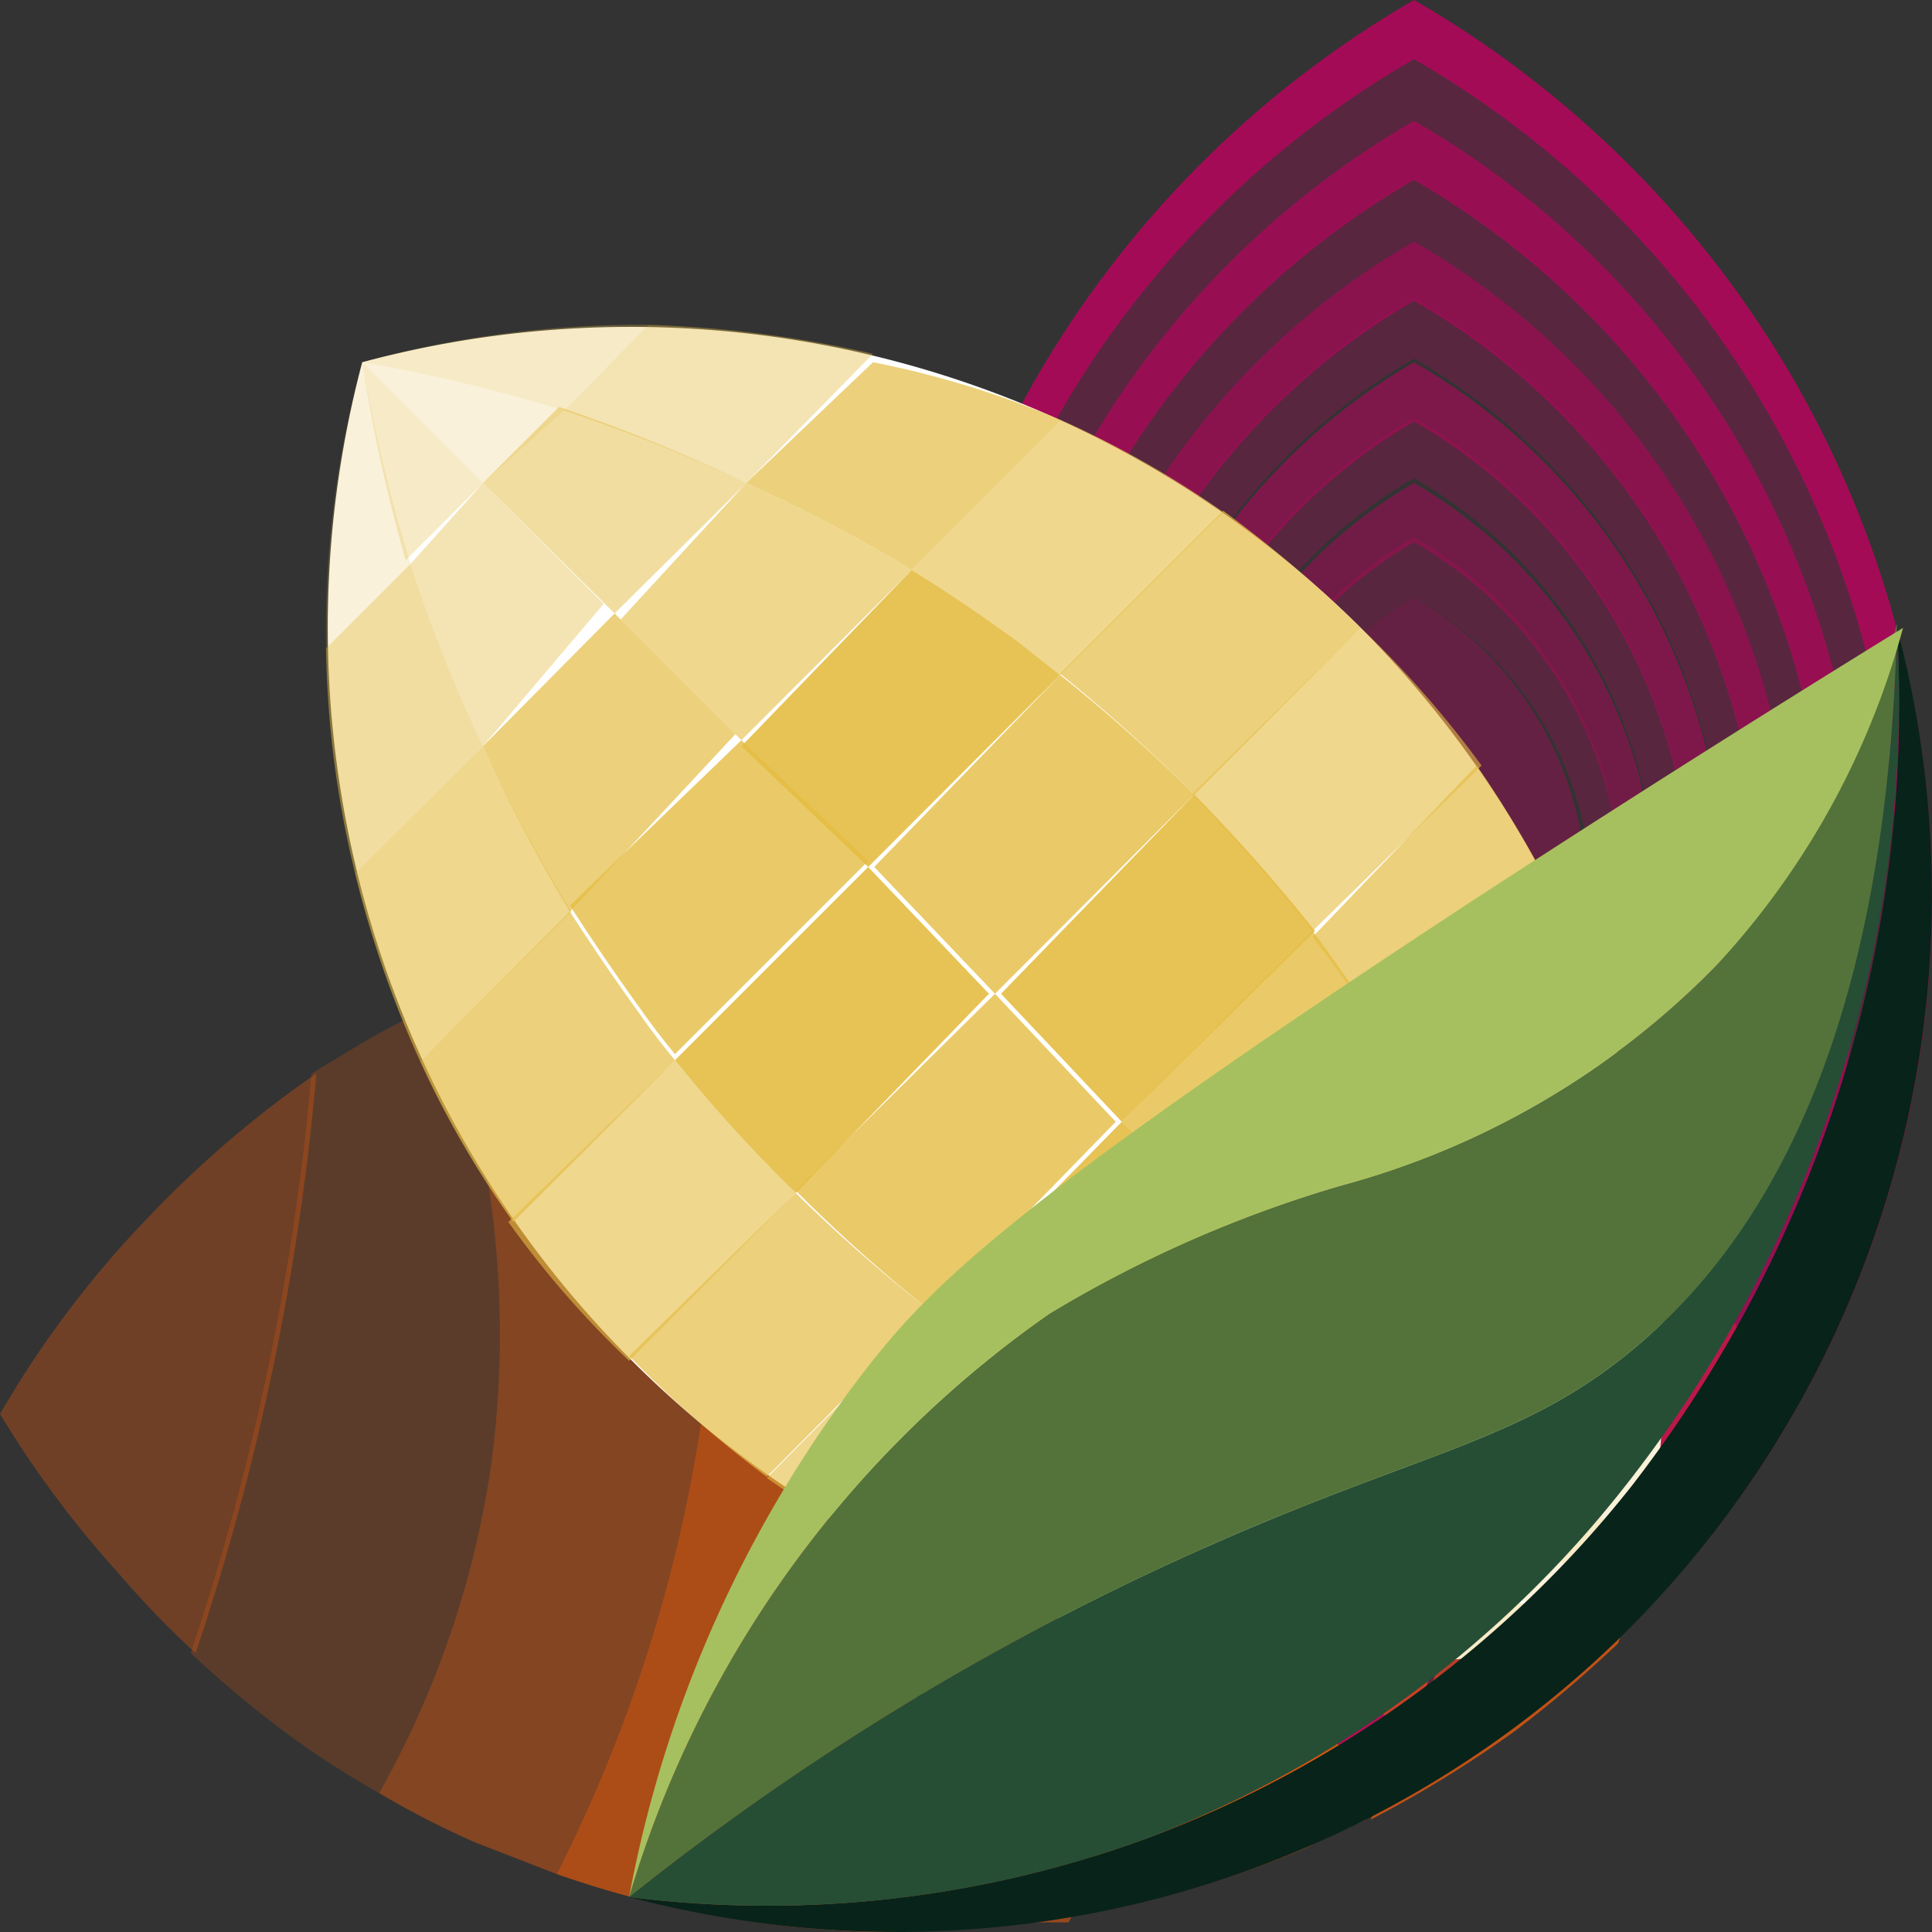 <svg id="Layer_1" data-name="Layer 1" xmlns="http://www.w3.org/2000/svg" viewBox="0 0 16 16"><rect x="0" y="0" width="16" height="16" fill="#333333" stroke="none"/><defs><style>.cls-1,.cls-2,.cls-3,.cls-4,.cls-5,.cls-6,.cls-7,.cls-8{fill:#fd5f08;}.cls-1,.cls-23,.cls-9{opacity:0.9;}.cls-10,.cls-18,.cls-2{opacity:0.3;}.cls-17,.cls-3{opacity:0.2;}.cls-13,.cls-22,.cls-4{opacity:0.6;}.cls-11,.cls-24,.cls-5{opacity:0.8;}.cls-12,.cls-21,.cls-6{opacity:0.7;}.cls-15,.cls-20,.cls-7{opacity:0.4;}.cls-14,.cls-19,.cls-8{opacity:0.5;}.cls-10,.cls-11,.cls-12,.cls-13,.cls-14,.cls-15,.cls-9{fill:#b0075a;}.cls-16{fill:#fff;}.cls-17,.cls-18,.cls-19,.cls-20,.cls-21,.cls-22,.cls-23,.cls-24{fill:#e5bd43;}.cls-25{fill:#08231a;}.cls-26{fill:none;}.cls-27{fill:#254e35;}.cls-28{fill:#53733b;}.cls-29{fill:#a7c05f;}</style></defs><path class="cls-1" d="M13.75,10.2a8.58,8.58,0,0,1,1.1,1.51,8.57,8.57,0,0,1-1.49,1.9c.05-.15.09-.31.13-.47A9.12,9.12,0,0,0,13.75,10.2Z"/><path class="cls-2" d="M2.62,8.89a20.74,20.74,0,0,1-1,4.8A7.47,7.47,0,0,1,1,13.05a8.58,8.58,0,0,1-1-1.34,8.39,8.39,0,0,1,1.22-1.62h0A8.89,8.89,0,0,1,2.62,8.89Z"/><path class="cls-3" d="M3.66,8.3a8.12,8.12,0,0,1,.4,3.88,7.85,7.85,0,0,1-.92,2.67c-.21-.12-.42-.25-.62-.39a8.75,8.75,0,0,1-.94-.77,20.74,20.74,0,0,0,1-4.8l.25-.15A6.69,6.69,0,0,1,3.66,8.3Z"/><path class="cls-4" d="M7,7.43a9.1,9.1,0,0,1,.73,2.64,25.83,25.83,0,0,1-.21,4.58c0,.51-.07,1-.1,1.35H7.26a8.58,8.58,0,0,1-2.65-.48,12.33,12.33,0,0,0,1.26-4.24A12,12,0,0,0,5.71,7.6a7,7,0,0,1,.92-.14Z"/><path class="cls-5" d="M8.7,7.52a8.33,8.33,0,0,1,2.52.79,5.86,5.86,0,0,1,.74.41c.09.33.15.63.2.89a8.21,8.21,0,0,1,.11,2.3,8.46,8.46,0,0,1-.64,2.52l-.32.64-.51.24a8.59,8.59,0,0,1-2,.57A8.43,8.43,0,0,0,9.56,14a8.51,8.51,0,0,0,.08-3.51A9.8,9.8,0,0,0,8.7,7.52Z"/><path class="cls-6" d="M12,8.72a8.2,8.2,0,0,1,1.15.86c.22.2.44.41.64.62a9.12,9.12,0,0,1-.26,2.94c0,.16-.08.32-.13.47a10,10,0,0,1-.86.73,9.73,9.73,0,0,1-1.19.73l.32-.64a8.46,8.46,0,0,0,.64-2.52,8.21,8.21,0,0,0-.11-2.3C12.11,9.35,12.05,9.05,12,8.72Z"/><path class="cls-7" d="M5.71,7.6a12,12,0,0,1,.16,3.68,12.33,12.33,0,0,1-1.26,4.24l-.67-.26a7.53,7.53,0,0,1-.8-.41,7.85,7.85,0,0,0,.92-2.67,8.12,8.12,0,0,0-.4-3.88,6.87,6.87,0,0,1,1.16-.47A6.84,6.84,0,0,1,5.71,7.6Z"/><path class="cls-8" d="M7.43,7.42q.35,0,.69,0l.58.07h0a9.8,9.8,0,0,1,.94,2.93A8.51,8.51,0,0,1,9.56,14a8.43,8.43,0,0,1-.71,1.92l-.39,0a7,7,0,0,1-1,.07h0c0-.39.06-.84.1-1.35a25.83,25.83,0,0,0,.21-4.58A9.1,9.1,0,0,0,7,7.43Z"/><path class="cls-9" d="M11.71,0a8.58,8.58,0,0,0,0,14.85A8.57,8.57,0,0,0,11.71,0Zm0,14.35a8,8,0,0,1,0-13.86,8,8,0,0,1,0,13.86Z"/><path class="cls-10" d="M11.71.49a8,8,0,0,0,0,13.86,8,8,0,0,0,0-13.86Zm0,13.37A7.44,7.44,0,0,1,11.71,1a7.43,7.43,0,0,1,0,12.87Z"/><path class="cls-11" d="M11.71,1a7.44,7.44,0,0,0,0,12.87A7.43,7.43,0,0,0,11.71,1Zm0,12.37a6.86,6.86,0,0,1,0-11.88,6.86,6.86,0,0,1,0,11.88Z"/><path class="cls-10" d="M11.71,1.48a6.86,6.86,0,0,0,0,11.88,6.86,6.86,0,0,0,0-11.88Zm0,11.39A6.29,6.29,0,0,1,11.71,2a6.28,6.28,0,0,1,0,10.89Z"/><path class="cls-12" d="M11.71,2a6.29,6.29,0,0,0,0,10.89A6.28,6.28,0,0,0,11.71,2Zm0,10.39a5.72,5.72,0,0,1,0-9.9,5.71,5.71,0,0,1,0,9.9Z"/><path class="cls-10" d="M11.71,2.47a5.72,5.72,0,0,0,0,9.9,5.71,5.71,0,0,0,0-9.9Zm0,9.41a5.15,5.15,0,0,1,0-8.91,5.14,5.14,0,0,1,0,8.91Z"/><path class="cls-13" d="M11.71,3a5.15,5.15,0,0,0,0,8.91,5.14,5.14,0,0,0,0-8.91Zm0,8.41a4.58,4.58,0,0,1,0-7.92,4.57,4.57,0,0,1,0,7.92Z"/><path class="cls-10" d="M11.71,3.46a4.58,4.58,0,0,0,0,7.92,4.57,4.57,0,0,0,0-7.92Zm0,7.43a4,4,0,0,1,0-6.93,4,4,0,0,1,0,6.93Z"/><path class="cls-14" d="M11.71,4a4,4,0,0,0,0,6.93,4,4,0,0,0,0-6.93Zm0,6.43a3.43,3.43,0,0,1,0-5.94,3.42,3.42,0,0,1,0,5.94Z"/><path class="cls-10" d="M11.71,4.45a3.43,3.43,0,0,0,0,5.94,3.42,3.42,0,0,0,0-5.94Zm0,5.45a2.86,2.86,0,0,1,0-4.95,2.86,2.86,0,0,1,0,5Z"/><path class="cls-15" d="M13.14,7.42A2.85,2.85,0,0,1,11.71,9.9a2.86,2.86,0,0,1,0-4.95A2.84,2.84,0,0,1,13.14,7.42Z"/><path class="cls-16" d="M11.27,5.2a8.61,8.61,0,0,1,2.22,8.29A8.58,8.58,0,0,1,3,3,8.58,8.58,0,0,1,11.27,5.2Z"/><path class="cls-17" d="M3,3A13.5,13.5,0,0,0,3.4,4.67l-.7.7A8.42,8.42,0,0,1,3,3Z"/><path class="cls-18" d="M5.37,2.69l-.7.71A13.65,13.65,0,0,0,3,3,8.72,8.72,0,0,1,5.37,2.69Z"/><path class="cls-19" d="M3.4,4.67A12.28,12.28,0,0,0,4,6.18L2.94,7.23A8.32,8.32,0,0,1,2.7,5.37Z"/><path class="cls-20" d="M7.23,2.93,6.18,4A13.94,13.94,0,0,0,4.67,3.4l.7-.71A9.67,9.67,0,0,1,7.23,2.93Z"/><path class="cls-21" d="M8.79,3.48,7.55,4.72A12.32,12.32,0,0,0,6.18,4l1.05-1A7.81,7.81,0,0,1,8.79,3.48Z"/><path class="cls-22" d="M4,6.18a13.13,13.13,0,0,0,.73,1.37L3.48,8.79a8.73,8.73,0,0,1-.54-1.56Z"/><path class="cls-21" d="M4.72,7.55c.18.28.37.56.58.85.09.13.19.26.29.38L4.25,10.12a8.06,8.06,0,0,1-.77-1.33Z"/><path class="cls-22" d="M10.13,4.24,8.78,5.59l-.38-.3c-.28-.2-.57-.4-.85-.57L8.79,3.48A8.09,8.09,0,0,1,10.13,4.24Z"/><path class="cls-21" d="M11.27,5.2,9.89,6.58a13.45,13.45,0,0,0-1.11-1l1.35-1.35A10.35,10.35,0,0,1,11.27,5.2Z"/><path class="cls-22" d="M5.59,8.78a11.91,11.91,0,0,0,1,1.1L5.21,11.27a8,8,0,0,1-1-1.15Z"/><path class="cls-21" d="M7.71,10.86,6.35,12.23a9.49,9.49,0,0,1-1.14-1L6.59,9.88A12.46,12.46,0,0,0,7.71,10.86Z"/><path class="cls-22" d="M11.27,5.2a8.53,8.53,0,0,1,1,1.14L10.87,7.71a14.38,14.38,0,0,0-1-1.13Z"/><path class="cls-21" d="M12.23,6.34A9.46,9.46,0,0,1,13,7.68L11.72,9a13.05,13.05,0,0,0-.85-1.24Z"/><path class="cls-22" d="M9,11.72,7.68,13a8.78,8.78,0,0,1-1.33-.76l1.36-1.37A10.73,10.73,0,0,0,9,11.72Z"/><path class="cls-21" d="M10.33,12.45,9.24,13.53A8.24,8.24,0,0,1,7.68,13L9,11.72A15.34,15.34,0,0,0,10.33,12.45Z"/><path class="cls-22" d="M13,7.68a8.46,8.46,0,0,1,.54,1.56l-1.09,1.08A12.3,12.3,0,0,0,11.72,9Z"/><path class="cls-19" d="M13.54,9.24a8.32,8.32,0,0,1,.24,1.86l-.73.73a13.86,13.86,0,0,0-.6-1.51Z"/><path class="cls-20" d="M11.83,13l-.73.73a8.39,8.39,0,0,1-1.86-.24l1.09-1.08A14.37,14.37,0,0,0,11.83,13Z"/><path class="cls-18" d="M13.49,13.49a8.78,8.78,0,0,1-2.39.28l.73-.73A13.3,13.3,0,0,0,13.49,13.49Z"/><path class="cls-17" d="M13.78,11.1a8.79,8.79,0,0,1-.29,2.39,14.76,14.76,0,0,0-.44-1.66Z"/><path class="cls-21" d="M5.09,5.08l1,1L4.72,7.55A13.13,13.13,0,0,1,4,6.18Z"/><path class="cls-23" d="M7.19,7.18l1,1.05L6.59,9.88a11.91,11.91,0,0,1-1-1.1Z"/><path class="cls-23" d="M9.29,9.29l1.05,1.05L9,11.72a10.73,10.73,0,0,1-1.25-.86Z"/><path class="cls-19" d="M11.39,11.39l1,1-.61.6a14.37,14.37,0,0,1-1.5-.59Z"/><path class="cls-17" d="M12.44,12.44l1.05,1.05A13.3,13.3,0,0,1,11.83,13Z"/><path class="cls-17" d="M4.67,3.4,4,4,3,3A13.65,13.65,0,0,1,4.67,3.4Z"/><path class="cls-19" d="M6.18,4,5.09,5.08,4,4l.63-.63A13.94,13.94,0,0,1,6.18,4Z"/><path class="cls-23" d="M8.78,5.59,7.19,7.18l-1.05-1L7.55,4.72c.28.17.57.37.85.57Z"/><path class="cls-23" d="M9.89,6.58a14.38,14.38,0,0,1,1,1.13L9.29,9.29l-1-1.06Z"/><path class="cls-21" d="M11.72,9a12.3,12.3,0,0,1,.73,1.37l-1.06,1.07-1.05-1.05Z"/><path class="cls-18" d="M13.05,11.83a14.76,14.76,0,0,1,.44,1.66l-1.05-1.05Z"/><path class="cls-18" d="M3,3,4,4l-.64.64A13.5,13.5,0,0,1,3,3Z"/><path class="cls-20" d="M4,4l1,1L4,6.18A12.28,12.28,0,0,1,3.4,4.67Z"/><path class="cls-22" d="M7.55,4.72,6.14,6.13l-1-1L6.18,4A12.32,12.32,0,0,1,7.55,4.72Z"/><path class="cls-24" d="M6.14,6.13l1.05,1-1.6,1.6c-.1-.12-.2-.25-.29-.38-.21-.29-.4-.57-.58-.85Z"/><path class="cls-24" d="M9.89,6.58,8.24,8.23l-1-1.05L8.78,5.59A13.45,13.45,0,0,1,9.89,6.58Z"/><path class="cls-24" d="M8.24,8.23l1,1.06L7.71,10.86a12.46,12.46,0,0,1-1.12-1Z"/><path class="cls-24" d="M10.87,7.71A13.05,13.05,0,0,1,11.72,9l-1.38,1.39L9.29,9.29Z"/><path class="cls-22" d="M10.34,10.34l1.05,1.05-1.06,1.06A15.34,15.34,0,0,1,9,11.72Z"/><path class="cls-20" d="M12.45,10.32a13.86,13.86,0,0,1,.6,1.51l-.61.61-1-1Z"/><path class="cls-25" d="M13.49,13.49a8.59,8.59,0,0,1-8.28,2.22,9.12,9.12,0,0,0,4.3-.49,9.21,9.21,0,0,0,4-2.91A10.58,10.58,0,0,0,15.71,5.2,8.61,8.61,0,0,1,13.49,13.49Z"/><path class="cls-26" d="M7.16,11.29a10.19,10.19,0,0,0-1.95,4.42A8.58,8.58,0,0,1,15.71,5.2c-.86.53-2.06,1.28-3.49,2.21C8.4,9.91,7.69,10.62,7.16,11.29Z"/><path class="cls-27" d="M9.51,15.22a9.12,9.12,0,0,1-4.3.49,21.76,21.76,0,0,1,4.65-2.84c1.88-.85,2.72-.91,3.67-1.7s2.1-2.46,2.18-6a10.58,10.58,0,0,1-2.23,7.11A9.21,9.21,0,0,1,9.51,15.22Z"/><path class="cls-28" d="M13.53,11.17c-.95.79-1.79.85-3.67,1.7a21.76,21.76,0,0,0-4.65,2.84,9,9,0,0,1,3.48-4.83A10.2,10.2,0,0,1,11.1,9.82,6.82,6.82,0,0,0,14.21,8a6.66,6.66,0,0,0,1.5-2.84C15.63,8.71,14.53,10.34,13.53,11.17Z"/><path class="cls-29" d="M8.69,10.88a9,9,0,0,0-3.48,4.83,10.19,10.19,0,0,1,2-4.42c.53-.67,1.24-1.38,5.06-3.88,1.43-.93,2.63-1.68,3.49-2.21A6.66,6.66,0,0,1,14.21,8,6.82,6.82,0,0,1,11.1,9.82,10.2,10.2,0,0,0,8.69,10.88Z"/></svg>